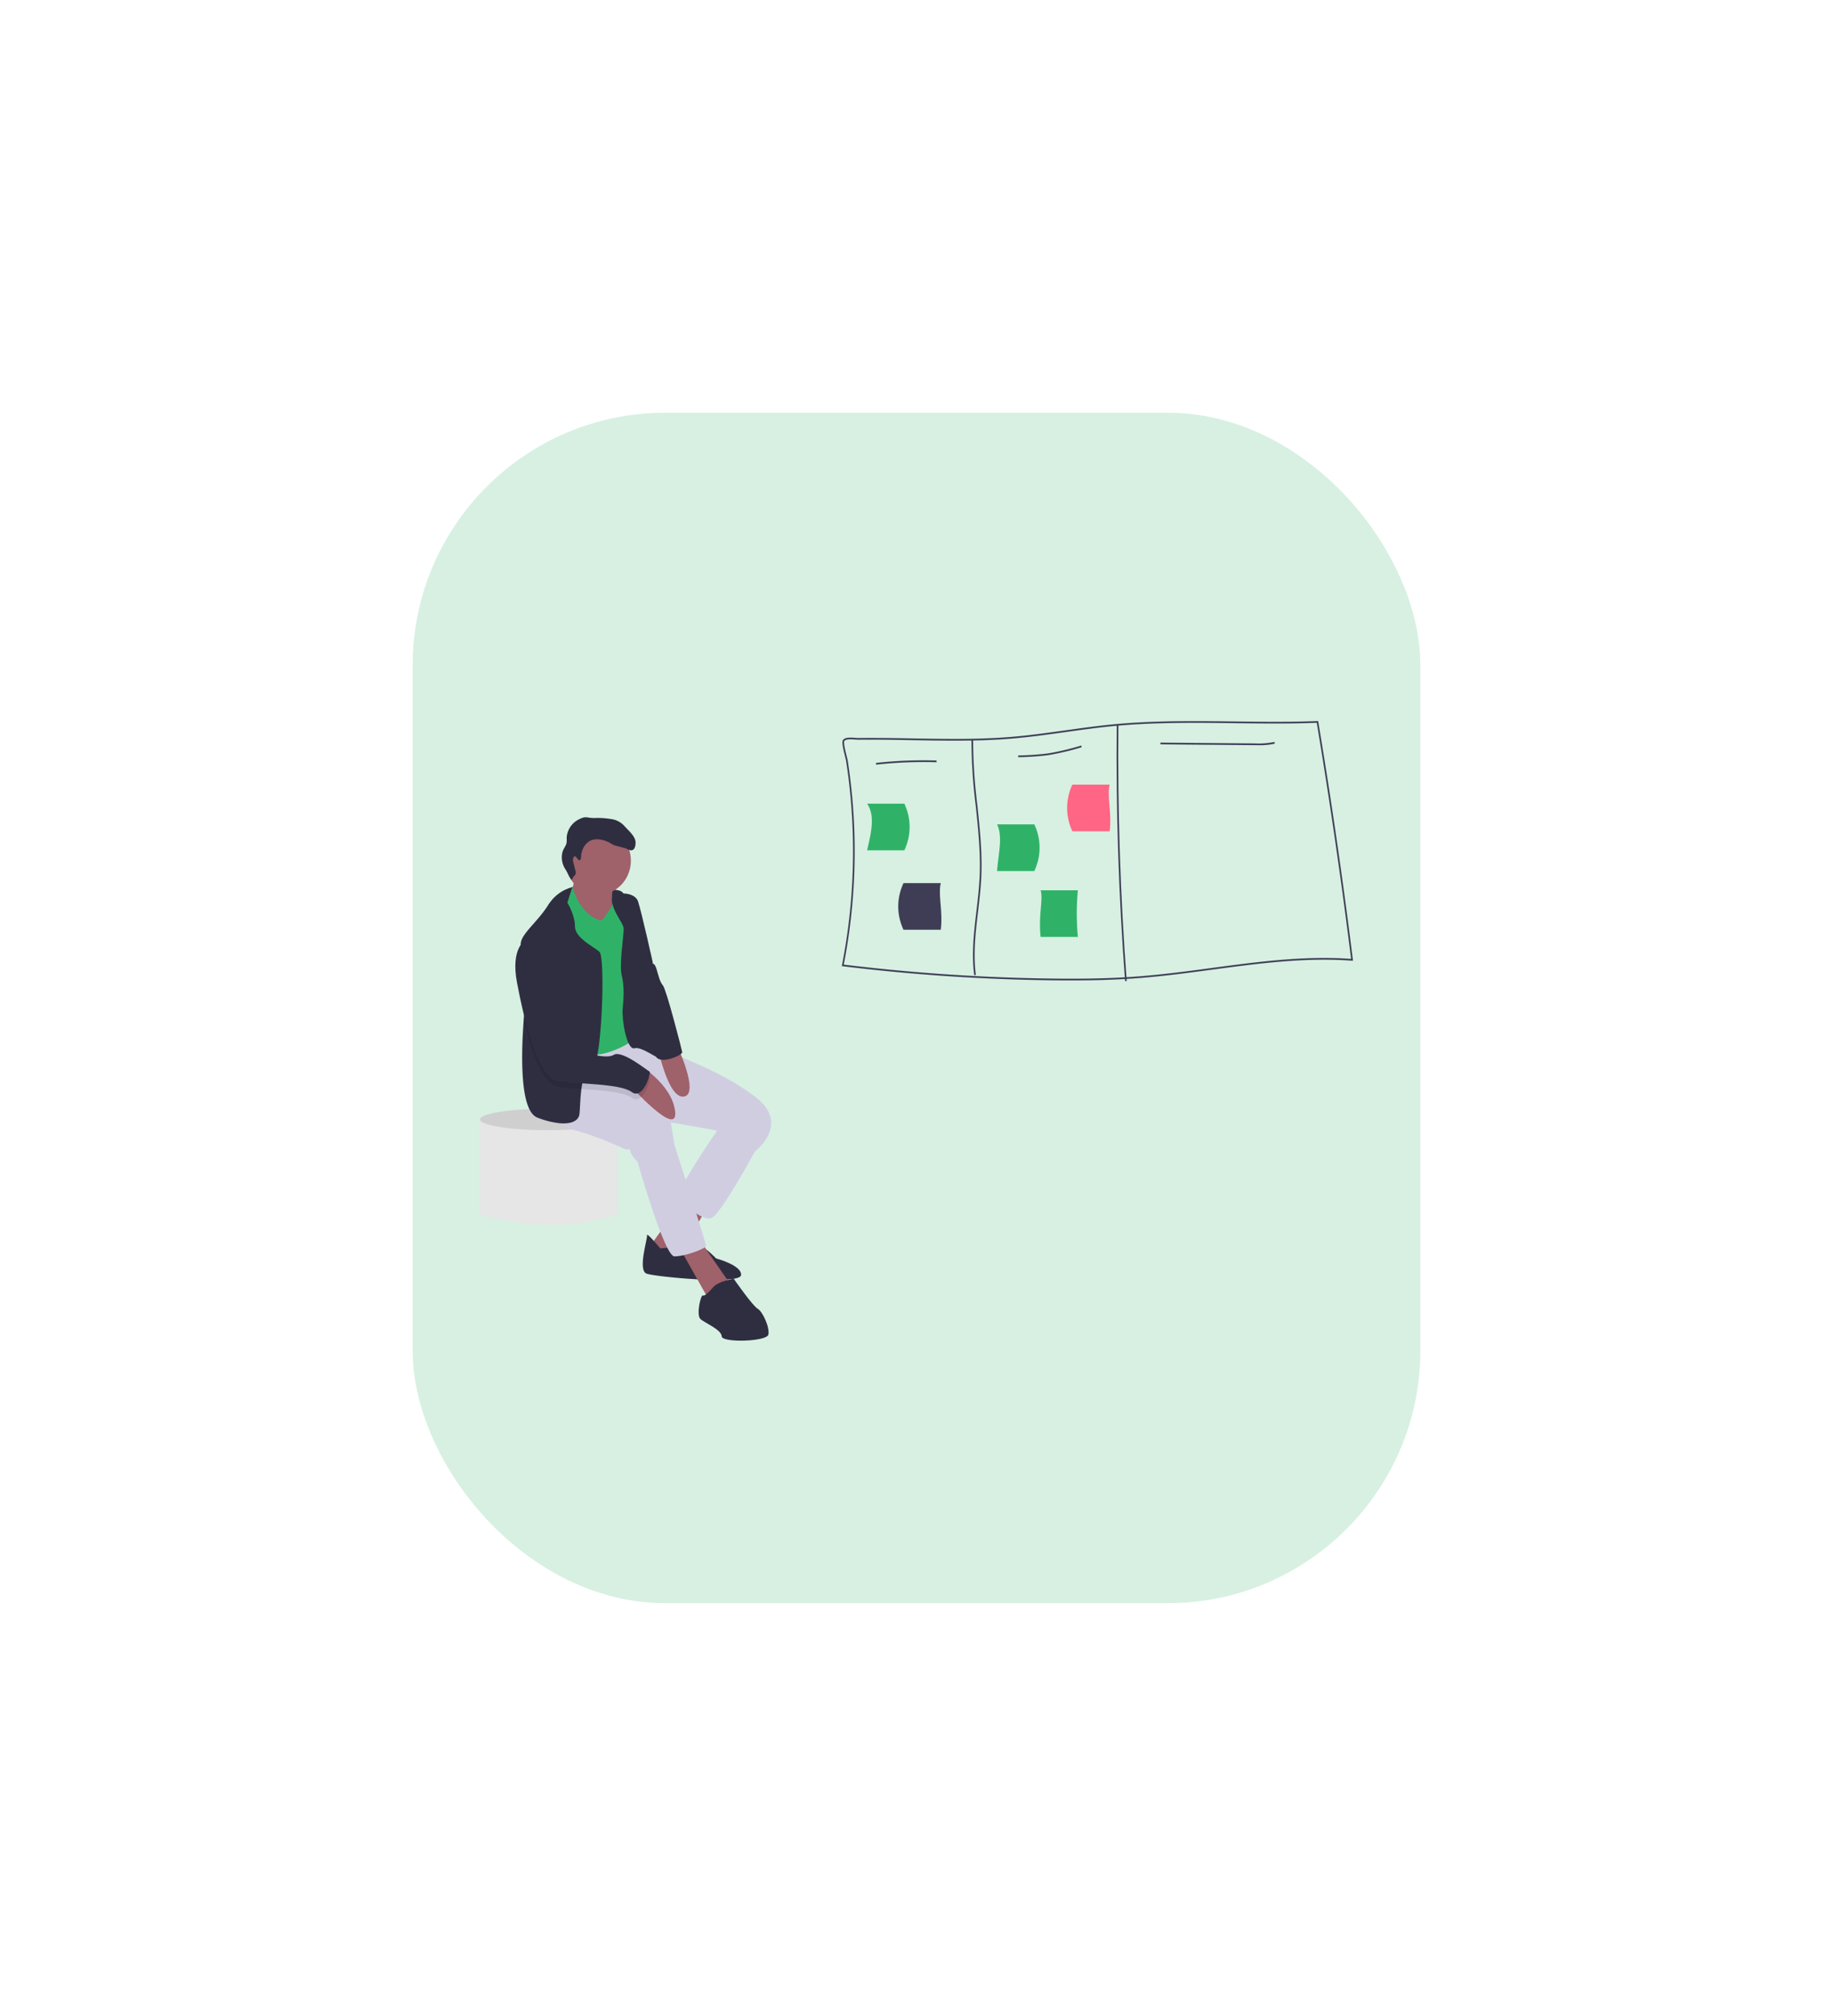 <svg xmlns="http://www.w3.org/2000/svg" xmlns:xlink="http://www.w3.org/1999/xlink" width="653" height="718" viewBox="0 0 653 718"><defs><style>.a{fill:#e0eec4;stroke:#74a112;}.b{fill:rgba(47,178,104,0.19);}.c{clip-path:url(#a);}.d{fill:#e6e6e6;}.e{opacity:0.1;}.f{fill:#2f2e41;}.g{fill:#9f616a;}.h{fill:#d0cde1;}.i{fill:#2fb268;}.j{fill:#3f3d56;}.k{fill:#ff6584;}</style><clipPath id="a"><rect class="a" width="311" height="368" rx="16" transform="translate(220 1912)"/></clipPath></defs><g transform="translate(-48 -775)"><rect class="b" width="359" height="424" rx="90" transform="translate(195 922)"/><g class="c" transform="translate(-1 -954)"><g transform="translate(220 1985.804)"><path class="d" d="M58.487,187.662H54.635v33.984s24.866,8.4,49.031,0V187.662Z" transform="translate(-54.635 -45.945)"/><ellipse class="d" cx="24.165" cy="3.837" rx="24.165" ry="3.837" transform="translate(0 138.063)"/><ellipse class="e" cx="24.165" cy="3.837" rx="24.165" ry="3.837" transform="translate(0 138.063)"/><path class="f" d="M87.3,108.513s14.831.421,17.28,1.35,3.545,7.578,3.545,7.578l-11.515,3.776L88,120.709l-6.482.478,3.619-9.89Z" transform="translate(-54.635 -49.379)"/><path class="g" d="M87.943,103.647s.976,3.932-1.19,6.716,9.31,12.705,9.31,12.705l6.054-1.086s-1.334-12.082.458-15.142S87.943,103.647,87.943,103.647Z" transform="translate(-54.635 -49.59)"/><path class="g" d="M73.569,162,60.212,180.478l9.116,5.553,12.545-21.416Z" transform="translate(0 7.026)"/><path class="f" d="M118.834,232.046s-4.919-5.963-4.7-4.633-3.5,12.607-.04,13.7,33.131,3.984,33.54.488-8.852-5.942-8.852-5.942-5.5-5.516-6.721-4.955S118.834,232.046,118.834,232.046Z" transform="translate(-54.635 -44.23)"/><path class="g" d="M70.572,178.973l10.669,18.965L89.3,193.07,78.537,177.544Z" transform="translate(0 7.701)"/><path class="h" d="M142.049,187.562l-3.166,4.675s-15.094,21.873-13.491,23.64,8.279,8.441,11.674,7.147,15.458-23.65,15.458-23.65l-3.146-13.126Z" transform="translate(-54.635 -46.007)"/><path class="h" d="M77.025,184.326a19.336,19.336,0,0,0,11.948,8.81c8.568,2.228,17.519,6.784,17.838,6.727s1.22-.561,1.439.769,2.569,3.646,2.569,3.646,9.464,33.555,13.078,33.592,11.042-2.665,11.2-3.719-11.067-35.322-11.177-35.986l-1.314-7.979s14.841,2.472,16.225,2.909,13.7,7.469,13.7,7.469,12.551-9.438.811-18.97-31.917-16.523-31.917-16.523l-7.239-2.124-6.309-.393-.929-3.717-14.941.9-15.592,6.9Z" transform="translate(-54.635 -47.196)"/><ellipse class="g" cx="11.638" cy="12.143" rx="11.638" ry="12.143" transform="translate(30.471 37.597)"/><path class="i" d="M86.216,108.874l1.4-.251s2.528,10.157,10.349,11.834c0,0,3.859-4.824,3.694-5.638s3.056-5.156,4.769-2.725-.418,45.253,1.021,46.022,4.525,1.584,2.041,4.426-12.351,6.664-14.537,5.345-6.651-12.5-8.583-16.258-5.023-16.554-5.023-16.554-3.948-14.009-1.518-17.183S86.216,108.874,86.216,108.874Z" transform="translate(-54.635 -49.374)"/><path class="f" d="M97.354,161.592a72.056,72.056,0,0,1-1.333,8.868c-.571,2.378-1.235,3.814-1.994,3.753-1.935-.151-2.815,2.811-3.268,6.225-.485,3.622-.485,7.754-.751,9.215-.352,1.929-2.6,3.4-7.1,2.97a30.669,30.669,0,0,1-7.827-2c-6.075-2.3-5.9-20.995-4.879-34.864.622-8.5,1.556-15.195,1.556-15.195a78.089,78.089,0,0,1-2.436-9.68,13.411,13.411,0,0,1-.176-2.174c.09-3.439,6.021-7.835,9.657-13.623s8.69-6.438,8.69-6.438l-1.728,5.441s2.678,4.312,2.7,8.415,6.412,7.065,8.706,9.051C98.609,132.8,98.574,149.465,97.354,161.592Z" transform="translate(-54.635 -49.373)"/><path class="f" d="M102.408,110.509s.419.517,2.34.265c2.3-.3,5.47.529,6.206,2.823,1.349,4.207,5.153,21.323,5.153,21.323s1.583,19.567,2.3,23.889.358,8.15,1.06,10.42-6.93-4.233-9.743-3.387-4.62-10.124-4.267-13.952.652-7.989-.324-11.921.754-14.339.689-16.723S99.616,114.852,102.408,110.509Z" transform="translate(-54.635 -49.292)"/><path class="g" d="M110.643,168.8s12.323,7.014,13.5,17-16.482-9.667-16.482-9.667Z" transform="translate(-54.635 -46.764)"/><path class="g" d="M117.677,162.057s3.776,19.858,9.658,18.8-3.286-19.946-3.286-19.946Z" transform="translate(-54.635 -47.106)"/><path class="f" d="M137.822,245.1s-3.012,3.62-3.759,3.07-2.464,6.945-.916,8.378,7.512,3.787,7.577,6.171,16.06,1.911,16.633-.587-2.006-8.2-3.818-9.241-8.513-10.653-8.513-10.653S139.779,243.04,137.822,245.1Z" transform="translate(-54.635 -43.578)"/><path class="e" d="M108.68,182.7c-2.858-2.1-10.837-2.627-17.921-3.112-3.108-.208-6.044-.412-8.3-.742-2.174-.314-4.128-2.386-5.864-5.474-2.631-4.679-4.758-11.695-6.4-18.466.622-8.5,1.556-15.195,1.556-15.195a78.091,78.091,0,0,1-2.436-9.68,5.045,5.045,0,0,1,1.572-1.477c7.514-3.365,14.688,29.753,15.6,34.95.016.086.027.167.039.237.442,2.676,5.215,4.964,9.492,5.87,2.635.559,5.086.6,6.216-.131,2.967-1.9,12.092,5.707,12.784,5.923S112.785,185.727,108.68,182.7Z" transform="translate(-54.635 -48.52)"/><path class="f" d="M70.892,126.6s-5.461,2.691-3.062,15.266,7.234,33.955,14.627,35.025,22.114.826,26.221,3.854,7.034-7.08,6.342-7.3-9.817-7.823-12.785-5.922-14.995-1.418-15.707-5.74S78.529,123.174,70.892,126.6Z" transform="translate(-54.635 -48.605)"/><path class="f" d="M110.246,120.807l6,14.531s.6-.315,1.306,1.955,1.031,4.265,2.26,5.755,6.7,22.756,6.865,23.754-7.557,4.436-9.282,1.665S110.246,120.807,110.246,120.807Z" transform="translate(-54.635 -48.845)"/><path class="f" d="M90.123,99.983c.446-.124.512-.742.527-1.224.08-2.578,1.568-5.224,3.933-5.974a6.347,6.347,0,0,1,2.787-.16,10.261,10.261,0,0,1,3.775,1.314,5.774,5.774,0,0,0,1.919.907c.461.073,2.46.679,2.919.764,1.01.188,1.949,1.131,2.919.78.928-.336,1.133-1.589,1.155-2.613.051-2.333-2.7-4.466-4.192-6.2a7.672,7.672,0,0,0-4.513-2.241,28.817,28.817,0,0,0-5.9-.375c-2.673.05-2.968-.831-5.378.375a7.892,7.892,0,0,0-4.55,6.394c-.024.58.033,1.163-.013,1.742-.114,1.412-1.183,2.322-1.52,3.7a7.7,7.7,0,0,0,.995,5.938c.894,1.373,1.145,2.391,2.222,3.881.646-.7.268-.639.915-1.337a1.708,1.708,0,0,0,.474-2.03l-.686-2.794a2.624,2.624,0,0,1-.059-1.555C88.584,97.374,89.379,100.19,90.123,99.983Z" transform="translate(-54.635 -50.412)"/><path class="j" d="M365.588,136.863c-2.418-19.481-5.14-39.107-8.134-58.618q-2.017-13.118-4.188-26.143l-.044-.265-.257.012q-4.437.171-8.906.222-2.424.032-4.845.034c-5.323.012-10.635-.052-15.846-.114-5.335-.065-10.738-.129-16.167-.111-3.536.012-7.084.058-10.629.163-5.5.163-10.994.465-16.447.994-5.63.545-11.328,1.342-16.84,2.114-6.276.88-12.764,1.788-19.178,2.326-11.791.991-23.811.772-35.437.563-6.273-.114-12.758-.231-19.137-.157-.277,0-.661-.022-1.1-.055-1.625-.117-3.852-.28-4.512.837-.451.757.08,3.071.761,5.791.177.7.33,1.311.375,1.609.7,4.5,1.253,9.1,1.654,13.644a212.374,212.374,0,0,1,.6,28.109,209.974,209.974,0,0,1-3.722,30.989l-.065.329.319.04a682.222,682.222,0,0,0,70.208,4.939c3.583.071,6.957.111,10.163.114.31,0,.616,0,.92,0,2.527,0,4.952-.022,7.29-.062q2.252-.042,4.4-.108c2.61-.083,5.12-.194,7.565-.335.2-.009.392-.022.587-.034q1.04-.06,2.067-.132,1.659-.111,3.288-.243c7.541-.609,15.176-1.594,22.62-2.585q1.252-.171,2.495-.335c.56-.074,1.121-.151,1.684-.225,11.219-1.5,22.685-2.976,34.142-3.268.442-.012.888-.025,1.33-.031q3.45-.065,6.9.037,2.893.083,5.78.3l.36.025Zm-6.4-.578q-3.322-.092-6.644-.025c-.513.006-1.023.018-1.536.034-11.979.323-23.953,1.929-35.644,3.5l-1.247.166-.95.129c-7.529,1.006-15.259,2.006-22.885,2.622-.867.071-1.737.135-2.616.2-.905.065-1.817.123-2.74.178l-.59.037c-2.457.138-4.984.249-7.609.329q-2.57.083-5.273.123c-2.339.037-4.766.052-7.3.043-3.188-.006-6.544-.043-10.1-.114a682.166,682.166,0,0,1-69.83-4.9,210.959,210.959,0,0,0,3.669-30.755,212.665,212.665,0,0,0-.6-28.2c-.4-4.563-.958-9.167-1.657-13.687-.053-.329-.2-.92-.386-1.668-.386-1.529-1.186-4.717-.832-5.311.475-.8,2.578-.646,3.973-.545.454.031.843.058,1.147.055,6.37-.074,12.852.043,19.122.157,11.637.209,23.673.428,35.493-.566,6.429-.538,12.926-1.449,19.211-2.329,5.5-.769,11.195-1.566,16.816-2.111.431-.043.858-.083,1.289-.12.2-.018.4-.037.59-.052,4.722-.412,9.476-.665,14.23-.809,3.657-.111,7.314-.16,10.959-.172,5.409-.018,10.8.046,16.114.111,5.2.065,10.487.126,15.793.114,1.637,0,3.274-.012,4.91-.037q4.344-.051,8.665-.209,2.092,12.554,4.04,25.223c3.014,19.592,5.757,39.3,8.187,58.87q-2.881-.212-5.767-.283Z" transform="translate(-54.635 -51.837)"/><path class="j" d="M230.7,142.08c-1.016-7.572-.105-15.3.776-22.771.471-3.993.957-8.122,1.145-12.181.4-8.555-.523-17.24-1.411-25.639a190.729,190.729,0,0,1-1.5-23.167l.59.011A190.247,190.247,0,0,0,231.8,81.422c.89,8.422,1.811,17.132,1.414,25.736-.188,4.081-.677,8.222-1.149,12.226-.876,7.433-1.782,15.119-.777,22.61Z" transform="translate(-54.635 -51.556)"/><path class="j" d="M284.44,144.435c-2.285-30.269-3.284-61.011-2.97-91.372l.59.007c-.314,30.342.684,61.066,2.968,91.317Z" transform="translate(-54.635 -51.784)"/><path class="j" d="M195.747,66.794l-.062-.612a154.472,154.472,0,0,1,21.6-.86l-.017.615a153.842,153.842,0,0,0-21.52.857Z" transform="translate(-54.635 -51.255)"/><path class="j" d="M246.378,64.349l-.017-.615A92.585,92.585,0,0,0,257.088,63a93.1,93.1,0,0,0,11.747-2.793l.155.594A93.54,93.54,0,0,1,257.17,63.61,93.1,93.1,0,0,1,246.378,64.349Z" transform="translate(-54.635 -51.474)"/><path class="j" d="M331.961,60.138c-.437,0-.871,0-1.3-.008l-33.63-.291,0-.615,33.63.291a27.833,27.833,0,0,0,6.981-.528l.137.6a23.939,23.939,0,0,1-5.82.552Z" transform="translate(-54.635 -51.527)"/><path class="i" d="M205.8,96.659H192.533c1.493-6.39,2.927-12.356,0-16.616H205.8A19.359,19.359,0,0,1,205.8,96.659Z" transform="translate(-54.635 -50.613)"/><path class="i" d="M267.62,126.235H254.349c-.83-7.7,1-13.444,0-16.616H267.62a90.431,90.431,0,0,0,0,16.616Z" transform="translate(-54.635 -49.331)"/><path class="i" d="M252.105,103.737H238.834c.5-6.389,2.1-12.355,0-16.616h13.271A19.353,19.353,0,0,1,252.105,103.737Z" transform="translate(-54.635 -50.306)"/><path class="k" d="M265.672,90.17h13.271c.83-6.39-1-12.356,0-16.616H265.672A19.353,19.353,0,0,0,265.672,90.17Z" transform="translate(-54.635 -50.895)"/><path class="j" d="M205.509,123.791H218.78c.83-6.39-1-12.356,0-16.616H205.509A19.353,19.353,0,0,0,205.509,123.791Z" transform="translate(-54.635 -49.437)"/></g></g></g></svg>